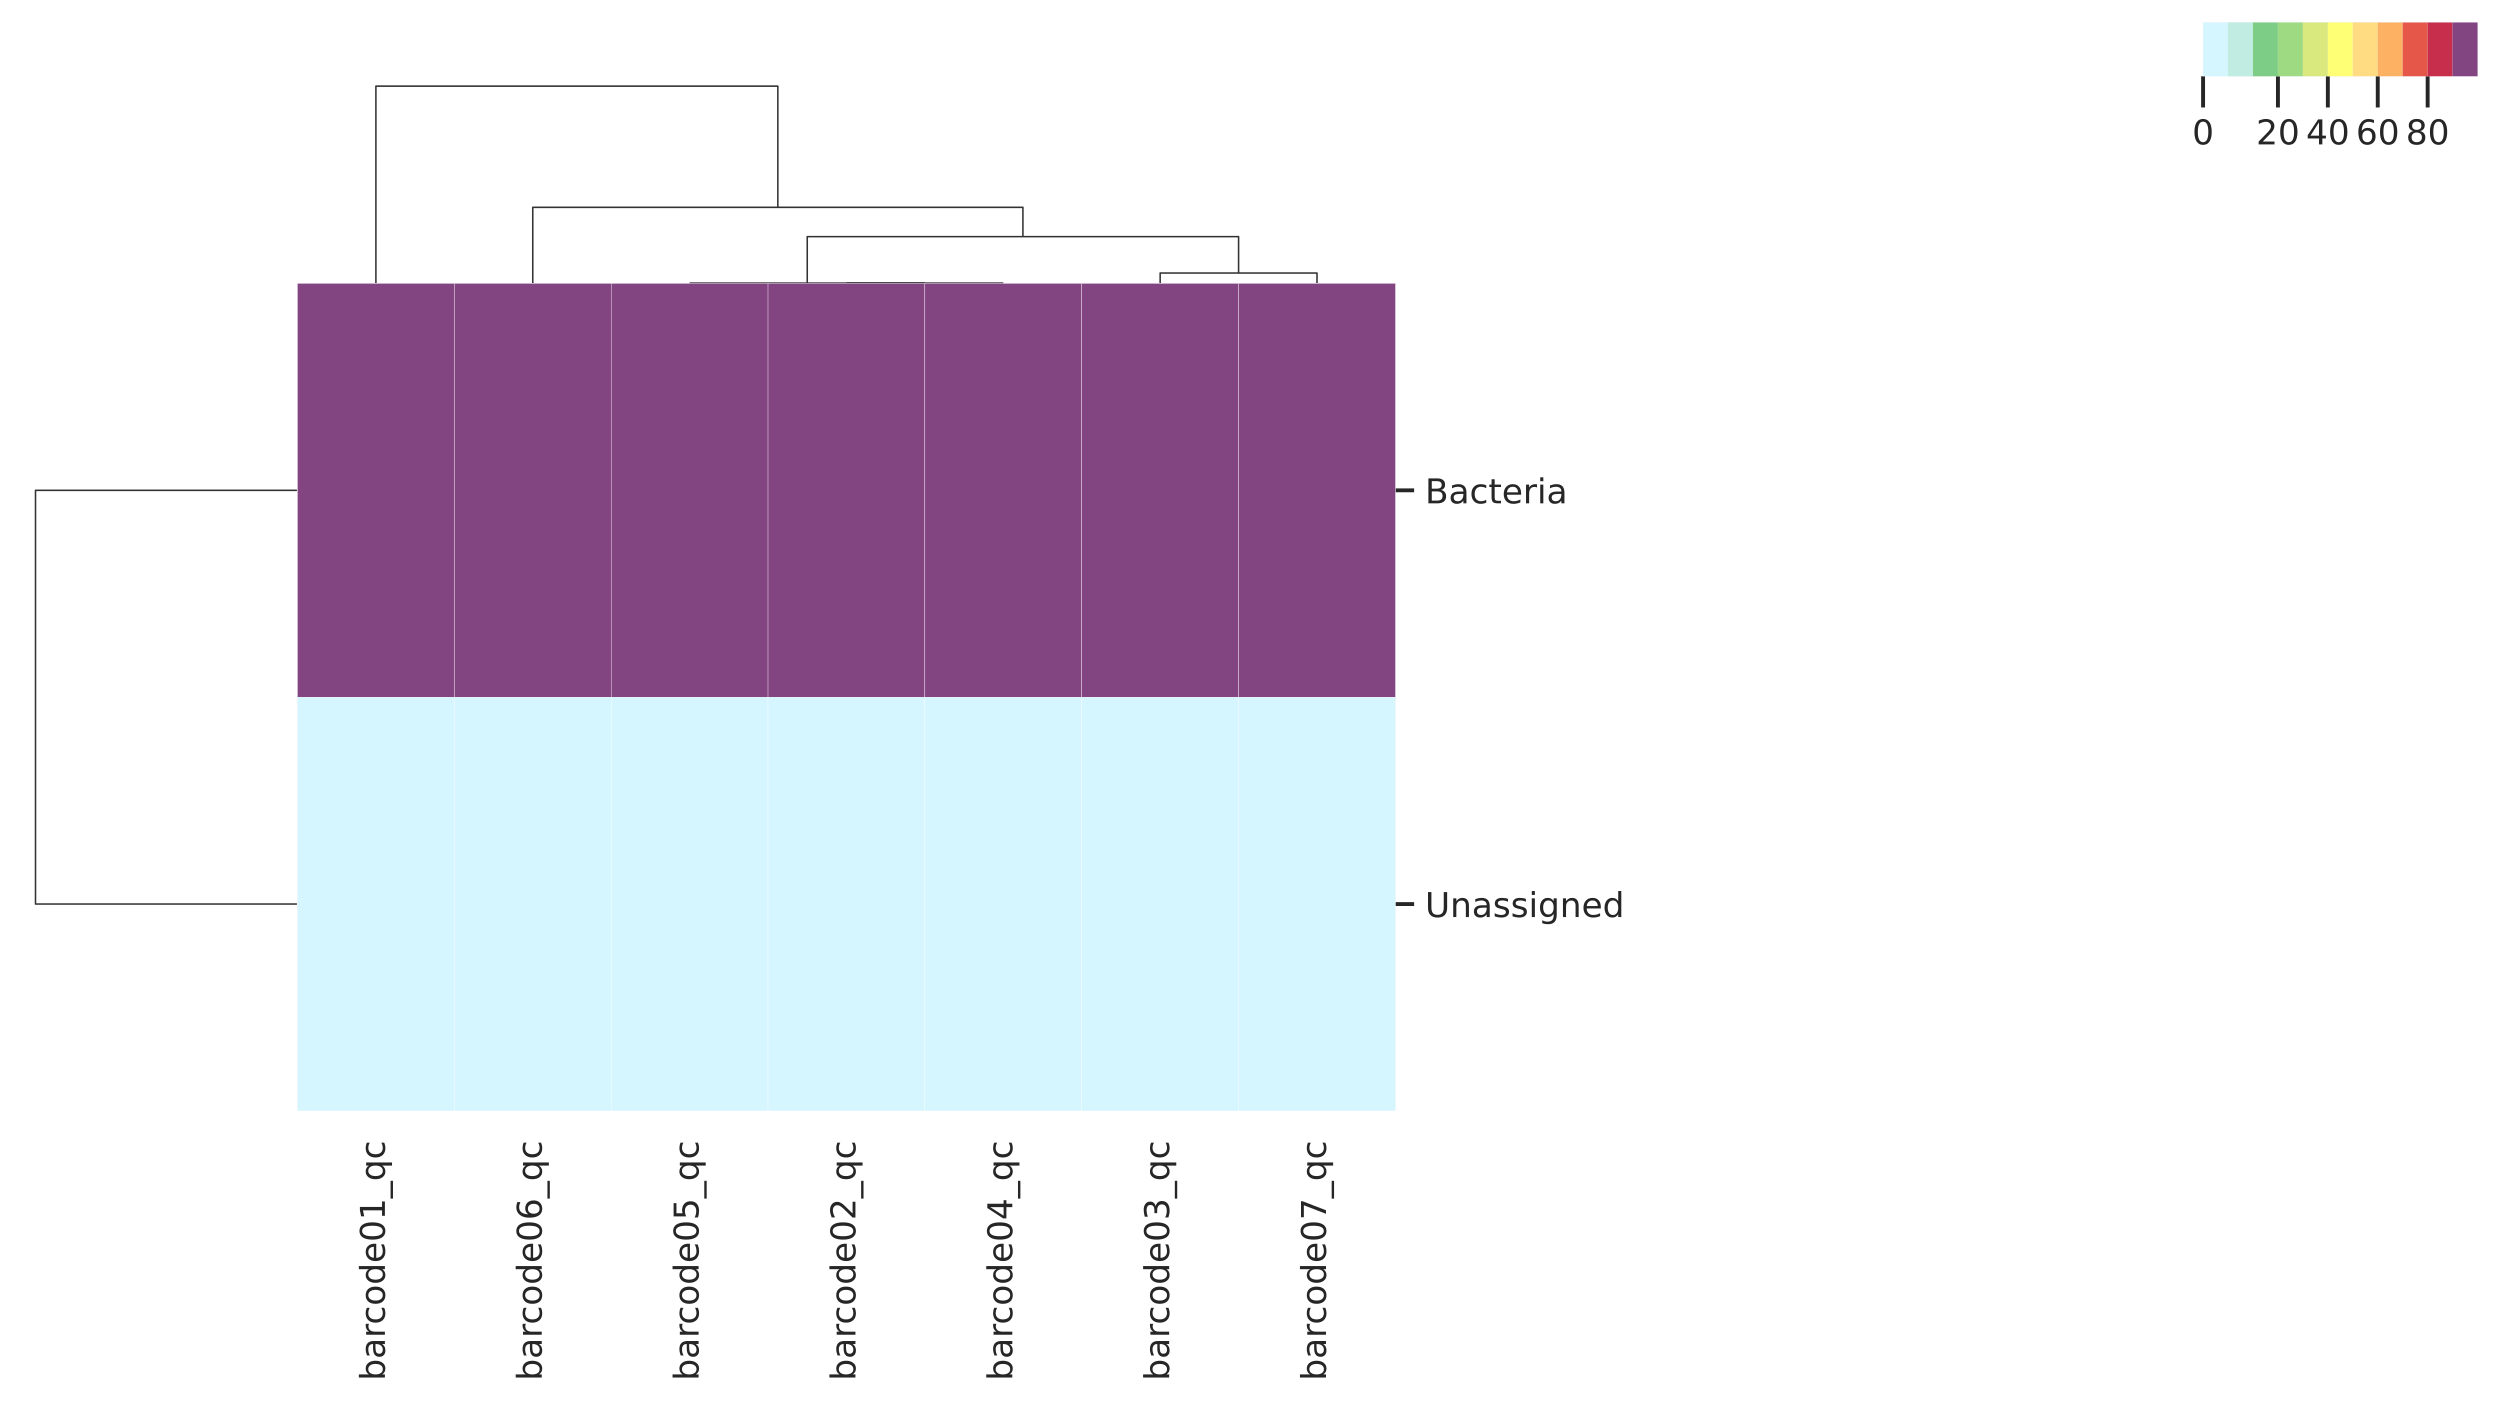 <?xml version="1.0" encoding="utf-8" standalone="no"?>
<!DOCTYPE svg PUBLIC "-//W3C//DTD SVG 1.1//EN"
  "http://www.w3.org/Graphics/SVG/1.1/DTD/svg11.dtd">
<!-- Created with matplotlib (https://matplotlib.org/) -->
<svg height="450.288pt" version="1.1" viewBox="0 0 802.332 450.288" width="802.332pt" xmlns="http://www.w3.org/2000/svg" xmlns:xlink="http://www.w3.org/1999/xlink">
 <defs>
  <style type="text/css">
*{stroke-linecap:butt;stroke-linejoin:round;}
  </style>
 </defs>
 <g id="figure_1">
  <g id="patch_1">
   <path d="M 0 450.288 
L 802.332 450.288 
L 802.332 0 
L 0 0 
z
" style="fill:#ffffff;"/>
  </g>
  <g id="axes_1">
   <g id="LineCollection_1">
    <path clip-path="url(#p7a3f023fdd)" d="M 95.292 157.364 
L 11.395 157.364 
L 11.395 290.141 
L 95.292 290.141 
" style="fill:none;stroke:#333333;stroke-width:0.5;"/>
   </g>
  </g>
  <g id="axes_2">
   <g id="LineCollection_2">
    <path clip-path="url(#peaece61293)" d="M 271.656 90.869 
L 271.656 90.869 
L 321.994 90.869 
L 321.994 90.869 
" style="fill:none;stroke:#333333;stroke-width:0.5;"/>
    <path clip-path="url(#peaece61293)" d="M 221.318 90.869 
L 221.318 90.869 
L 296.825 90.869 
L 296.825 90.869 
" style="fill:none;stroke:#333333;stroke-width:0.5;"/>
    <path clip-path="url(#peaece61293)" d="M 372.333 90.869 
L 372.333 87.628 
L 422.671 87.628 
L 422.671 90.869 
" style="fill:none;stroke:#333333;stroke-width:0.5;"/>
    <path clip-path="url(#peaece61293)" d="M 259.072 90.869 
L 259.072 75.941 
L 397.502 75.941 
L 397.502 87.628 
" style="fill:none;stroke:#333333;stroke-width:0.5;"/>
    <path clip-path="url(#peaece61293)" d="M 170.98 90.869 
L 170.98 66.541 
L 328.287 66.541 
L 328.287 75.941 
" style="fill:none;stroke:#333333;stroke-width:0.5;"/>
    <path clip-path="url(#peaece61293)" d="M 120.641 90.869 
L 120.641 27.641 
L 249.633 27.641 
L 249.633 66.541 
" style="fill:none;stroke:#333333;stroke-width:0.5;"/>
   </g>
  </g>
  <g id="axes_3">
   <g id="patch_2">
    <path d="M 95.472 356.53 
L 447.84 356.53 
L 447.84 90.975 
L 95.472 90.975 
z
" style="fill:#eaeaf2;"/>
   </g>
   <g id="matplotlib.axis_1">
    <g id="xtick_1">
     <g id="text_1">
      <!-- barcode01_qc -->
      <defs>
       <path d="M 48.688 27.297 
Q 48.688 37.203 44.609 42.844 
Q 40.531 48.484 33.406 48.484 
Q 26.266 48.484 22.188 42.844 
Q 18.109 37.203 18.109 27.297 
Q 18.109 17.391 22.188 11.75 
Q 26.266 6.109 33.406 6.109 
Q 40.531 6.109 44.609 11.75 
Q 48.688 17.391 48.688 27.297 
z
M 18.109 46.391 
Q 20.953 51.266 25.266 53.625 
Q 29.594 56 35.594 56 
Q 45.562 56 51.781 48.094 
Q 58.016 40.188 58.016 27.297 
Q 58.016 14.406 51.781 6.484 
Q 45.562 -1.422 35.594 -1.422 
Q 29.594 -1.422 25.266 0.953 
Q 20.953 3.328 18.109 8.203 
L 18.109 0 
L 9.078 0 
L 9.078 75.984 
L 18.109 75.984 
z
" id="DejaVuSans-98"/>
       <path d="M 34.281 27.484 
Q 23.391 27.484 19.188 25 
Q 14.984 22.516 14.984 16.5 
Q 14.984 11.719 18.141 8.906 
Q 21.297 6.109 26.703 6.109 
Q 34.188 6.109 38.703 11.406 
Q 43.219 16.703 43.219 25.484 
L 43.219 27.484 
z
M 52.203 31.203 
L 52.203 0 
L 43.219 0 
L 43.219 8.297 
Q 40.141 3.328 35.547 0.953 
Q 30.953 -1.422 24.312 -1.422 
Q 15.922 -1.422 10.953 3.297 
Q 6 8.016 6 15.922 
Q 6 25.141 12.172 29.828 
Q 18.359 34.516 30.609 34.516 
L 43.219 34.516 
L 43.219 35.406 
Q 43.219 41.609 39.141 45 
Q 35.062 48.391 27.688 48.391 
Q 23 48.391 18.547 47.266 
Q 14.109 46.141 10.016 43.891 
L 10.016 52.203 
Q 14.938 54.109 19.578 55.047 
Q 24.219 56 28.609 56 
Q 40.484 56 46.344 49.844 
Q 52.203 43.703 52.203 31.203 
z
" id="DejaVuSans-97"/>
       <path d="M 41.109 46.297 
Q 39.594 47.172 37.812 47.578 
Q 36.031 48 33.891 48 
Q 26.266 48 22.188 43.047 
Q 18.109 38.094 18.109 28.812 
L 18.109 0 
L 9.078 0 
L 9.078 54.688 
L 18.109 54.688 
L 18.109 46.188 
Q 20.953 51.172 25.484 53.578 
Q 30.031 56 36.531 56 
Q 37.453 56 38.578 55.875 
Q 39.703 55.766 41.062 55.516 
z
" id="DejaVuSans-114"/>
       <path d="M 48.781 52.594 
L 48.781 44.188 
Q 44.969 46.297 41.141 47.344 
Q 37.312 48.391 33.406 48.391 
Q 24.656 48.391 19.812 42.844 
Q 14.984 37.312 14.984 27.297 
Q 14.984 17.281 19.812 11.734 
Q 24.656 6.203 33.406 6.203 
Q 37.312 6.203 41.141 7.25 
Q 44.969 8.297 48.781 10.406 
L 48.781 2.094 
Q 45.016 0.344 40.984 -0.531 
Q 36.969 -1.422 32.422 -1.422 
Q 20.062 -1.422 12.781 6.344 
Q 5.516 14.109 5.516 27.297 
Q 5.516 40.672 12.859 48.328 
Q 20.219 56 33.016 56 
Q 37.156 56 41.109 55.141 
Q 45.062 54.297 48.781 52.594 
z
" id="DejaVuSans-99"/>
       <path d="M 30.609 48.391 
Q 23.391 48.391 19.188 42.75 
Q 14.984 37.109 14.984 27.297 
Q 14.984 17.484 19.156 11.844 
Q 23.344 6.203 30.609 6.203 
Q 37.797 6.203 41.984 11.859 
Q 46.188 17.531 46.188 27.297 
Q 46.188 37.016 41.984 42.703 
Q 37.797 48.391 30.609 48.391 
z
M 30.609 56 
Q 42.328 56 49.016 48.375 
Q 55.719 40.766 55.719 27.297 
Q 55.719 13.875 49.016 6.219 
Q 42.328 -1.422 30.609 -1.422 
Q 18.844 -1.422 12.172 6.219 
Q 5.516 13.875 5.516 27.297 
Q 5.516 40.766 12.172 48.375 
Q 18.844 56 30.609 56 
z
" id="DejaVuSans-111"/>
       <path d="M 45.406 46.391 
L 45.406 75.984 
L 54.391 75.984 
L 54.391 0 
L 45.406 0 
L 45.406 8.203 
Q 42.578 3.328 38.25 0.953 
Q 33.938 -1.422 27.875 -1.422 
Q 17.969 -1.422 11.734 6.484 
Q 5.516 14.406 5.516 27.297 
Q 5.516 40.188 11.734 48.094 
Q 17.969 56 27.875 56 
Q 33.938 56 38.25 53.625 
Q 42.578 51.266 45.406 46.391 
z
M 14.797 27.297 
Q 14.797 17.391 18.875 11.75 
Q 22.953 6.109 30.078 6.109 
Q 37.203 6.109 41.297 11.75 
Q 45.406 17.391 45.406 27.297 
Q 45.406 37.203 41.297 42.844 
Q 37.203 48.484 30.078 48.484 
Q 22.953 48.484 18.875 42.844 
Q 14.797 37.203 14.797 27.297 
z
" id="DejaVuSans-100"/>
       <path d="M 56.203 29.594 
L 56.203 25.203 
L 14.891 25.203 
Q 15.484 15.922 20.484 11.062 
Q 25.484 6.203 34.422 6.203 
Q 39.594 6.203 44.453 7.469 
Q 49.312 8.734 54.109 11.281 
L 54.109 2.781 
Q 49.266 0.734 44.188 -0.344 
Q 39.109 -1.422 33.891 -1.422 
Q 20.797 -1.422 13.156 6.188 
Q 5.516 13.812 5.516 26.812 
Q 5.516 40.234 12.766 48.109 
Q 20.016 56 32.328 56 
Q 43.359 56 49.781 48.891 
Q 56.203 41.797 56.203 29.594 
z
M 47.219 32.234 
Q 47.125 39.594 43.094 43.984 
Q 39.062 48.391 32.422 48.391 
Q 24.906 48.391 20.391 44.141 
Q 15.875 39.891 15.188 32.172 
z
" id="DejaVuSans-101"/>
       <path d="M 31.781 66.406 
Q 24.172 66.406 20.328 58.906 
Q 16.5 51.422 16.5 36.375 
Q 16.5 21.391 20.328 13.891 
Q 24.172 6.391 31.781 6.391 
Q 39.453 6.391 43.281 13.891 
Q 47.125 21.391 47.125 36.375 
Q 47.125 51.422 43.281 58.906 
Q 39.453 66.406 31.781 66.406 
z
M 31.781 74.219 
Q 44.047 74.219 50.516 64.516 
Q 56.984 54.828 56.984 36.375 
Q 56.984 17.969 50.516 8.266 
Q 44.047 -1.422 31.781 -1.422 
Q 19.531 -1.422 13.062 8.266 
Q 6.594 17.969 6.594 36.375 
Q 6.594 54.828 13.062 64.516 
Q 19.531 74.219 31.781 74.219 
z
" id="DejaVuSans-48"/>
       <path d="M 12.406 8.297 
L 28.516 8.297 
L 28.516 63.922 
L 10.984 60.406 
L 10.984 69.391 
L 28.422 72.906 
L 38.281 72.906 
L 38.281 8.297 
L 54.391 8.297 
L 54.391 0 
L 12.406 0 
z
" id="DejaVuSans-49"/>
       <path d="M 50.984 -16.609 
L 50.984 -23.578 
L -0.984 -23.578 
L -0.984 -16.609 
z
" id="DejaVuSans-95"/>
       <path d="M 14.797 27.297 
Q 14.797 17.391 18.875 11.75 
Q 22.953 6.109 30.078 6.109 
Q 37.203 6.109 41.297 11.75 
Q 45.406 17.391 45.406 27.297 
Q 45.406 37.203 41.297 42.844 
Q 37.203 48.484 30.078 48.484 
Q 22.953 48.484 18.875 42.844 
Q 14.797 37.203 14.797 27.297 
z
M 45.406 8.203 
Q 42.578 3.328 38.25 0.953 
Q 33.938 -1.422 27.875 -1.422 
Q 17.969 -1.422 11.734 6.484 
Q 5.516 14.406 5.516 27.297 
Q 5.516 40.188 11.734 48.094 
Q 17.969 56 27.875 56 
Q 33.938 56 38.25 53.625 
Q 42.578 51.266 45.406 46.391 
L 45.406 54.688 
L 54.391 54.688 
L 54.391 -20.797 
L 45.406 -20.797 
z
" id="DejaVuSans-113"/>
      </defs>
      <g style="fill:#262626;" transform="translate(123.524 443.088)rotate(-90)scale(0.11 -0.11)">
       <use xlink:href="#DejaVuSans-98"/>
       <use x="63.477" xlink:href="#DejaVuSans-97"/>
       <use x="124.756" xlink:href="#DejaVuSans-114"/>
       <use x="163.619" xlink:href="#DejaVuSans-99"/>
       <use x="218.6" xlink:href="#DejaVuSans-111"/>
       <use x="279.781" xlink:href="#DejaVuSans-100"/>
       <use x="343.258" xlink:href="#DejaVuSans-101"/>
       <use x="404.781" xlink:href="#DejaVuSans-48"/>
       <use x="468.404" xlink:href="#DejaVuSans-49"/>
       <use x="532.027" xlink:href="#DejaVuSans-95"/>
       <use x="582.027" xlink:href="#DejaVuSans-113"/>
       <use x="645.504" xlink:href="#DejaVuSans-99"/>
      </g>
     </g>
    </g>
    <g id="xtick_2">
     <g id="text_2">
      <!-- barcode06_qc -->
      <defs>
       <path d="M 33.016 40.375 
Q 26.375 40.375 22.484 35.828 
Q 18.609 31.297 18.609 23.391 
Q 18.609 15.531 22.484 10.953 
Q 26.375 6.391 33.016 6.391 
Q 39.656 6.391 43.531 10.953 
Q 47.406 15.531 47.406 23.391 
Q 47.406 31.297 43.531 35.828 
Q 39.656 40.375 33.016 40.375 
z
M 52.594 71.297 
L 52.594 62.312 
Q 48.875 64.062 45.094 64.984 
Q 41.312 65.922 37.594 65.922 
Q 27.828 65.922 22.672 59.328 
Q 17.531 52.734 16.797 39.406 
Q 19.672 43.656 24.016 45.922 
Q 28.375 48.188 33.594 48.188 
Q 44.578 48.188 50.953 41.516 
Q 57.328 34.859 57.328 23.391 
Q 57.328 12.156 50.688 5.359 
Q 44.047 -1.422 33.016 -1.422 
Q 20.359 -1.422 13.672 8.266 
Q 6.984 17.969 6.984 36.375 
Q 6.984 53.656 15.188 63.938 
Q 23.391 74.219 37.203 74.219 
Q 40.922 74.219 44.703 73.484 
Q 48.484 72.75 52.594 71.297 
z
" id="DejaVuSans-54"/>
      </defs>
      <g style="fill:#262626;" transform="translate(173.862 443.088)rotate(-90)scale(0.11 -0.11)">
       <use xlink:href="#DejaVuSans-98"/>
       <use x="63.477" xlink:href="#DejaVuSans-97"/>
       <use x="124.756" xlink:href="#DejaVuSans-114"/>
       <use x="163.619" xlink:href="#DejaVuSans-99"/>
       <use x="218.6" xlink:href="#DejaVuSans-111"/>
       <use x="279.781" xlink:href="#DejaVuSans-100"/>
       <use x="343.258" xlink:href="#DejaVuSans-101"/>
       <use x="404.781" xlink:href="#DejaVuSans-48"/>
       <use x="468.404" xlink:href="#DejaVuSans-54"/>
       <use x="532.027" xlink:href="#DejaVuSans-95"/>
       <use x="582.027" xlink:href="#DejaVuSans-113"/>
       <use x="645.504" xlink:href="#DejaVuSans-99"/>
      </g>
     </g>
    </g>
    <g id="xtick_3">
     <g id="text_3">
      <!-- barcode05_qc -->
      <defs>
       <path d="M 10.797 72.906 
L 49.516 72.906 
L 49.516 64.594 
L 19.828 64.594 
L 19.828 46.734 
Q 21.969 47.469 24.109 47.828 
Q 26.266 48.188 28.422 48.188 
Q 40.625 48.188 47.75 41.5 
Q 54.891 34.812 54.891 23.391 
Q 54.891 11.625 47.562 5.094 
Q 40.234 -1.422 26.906 -1.422 
Q 22.312 -1.422 17.547 -0.641 
Q 12.797 0.141 7.719 1.703 
L 7.719 11.625 
Q 12.109 9.234 16.797 8.062 
Q 21.484 6.891 26.703 6.891 
Q 35.156 6.891 40.078 11.328 
Q 45.016 15.766 45.016 23.391 
Q 45.016 31 40.078 35.438 
Q 35.156 39.891 26.703 39.891 
Q 22.75 39.891 18.812 39.016 
Q 14.891 38.141 10.797 36.281 
z
" id="DejaVuSans-53"/>
      </defs>
      <g style="fill:#262626;" transform="translate(224.2 443.088)rotate(-90)scale(0.11 -0.11)">
       <use xlink:href="#DejaVuSans-98"/>
       <use x="63.477" xlink:href="#DejaVuSans-97"/>
       <use x="124.756" xlink:href="#DejaVuSans-114"/>
       <use x="163.619" xlink:href="#DejaVuSans-99"/>
       <use x="218.6" xlink:href="#DejaVuSans-111"/>
       <use x="279.781" xlink:href="#DejaVuSans-100"/>
       <use x="343.258" xlink:href="#DejaVuSans-101"/>
       <use x="404.781" xlink:href="#DejaVuSans-48"/>
       <use x="468.404" xlink:href="#DejaVuSans-53"/>
       <use x="532.027" xlink:href="#DejaVuSans-95"/>
       <use x="582.027" xlink:href="#DejaVuSans-113"/>
       <use x="645.504" xlink:href="#DejaVuSans-99"/>
      </g>
     </g>
    </g>
    <g id="xtick_4">
     <g id="text_4">
      <!-- barcode02_qc -->
      <defs>
       <path d="M 19.188 8.297 
L 53.609 8.297 
L 53.609 0 
L 7.328 0 
L 7.328 8.297 
Q 12.938 14.109 22.625 23.891 
Q 32.328 33.688 34.812 36.531 
Q 39.547 41.844 41.422 45.531 
Q 43.312 49.219 43.312 52.781 
Q 43.312 58.594 39.234 62.25 
Q 35.156 65.922 28.609 65.922 
Q 23.969 65.922 18.812 64.312 
Q 13.672 62.703 7.812 59.422 
L 7.812 69.391 
Q 13.766 71.781 18.938 73 
Q 24.125 74.219 28.422 74.219 
Q 39.75 74.219 46.484 68.547 
Q 53.219 62.891 53.219 53.422 
Q 53.219 48.922 51.531 44.891 
Q 49.859 40.875 45.406 35.406 
Q 44.188 33.984 37.641 27.219 
Q 31.109 20.453 19.188 8.297 
z
" id="DejaVuSans-50"/>
      </defs>
      <g style="fill:#262626;" transform="translate(274.538 443.088)rotate(-90)scale(0.11 -0.11)">
       <use xlink:href="#DejaVuSans-98"/>
       <use x="63.477" xlink:href="#DejaVuSans-97"/>
       <use x="124.756" xlink:href="#DejaVuSans-114"/>
       <use x="163.619" xlink:href="#DejaVuSans-99"/>
       <use x="218.6" xlink:href="#DejaVuSans-111"/>
       <use x="279.781" xlink:href="#DejaVuSans-100"/>
       <use x="343.258" xlink:href="#DejaVuSans-101"/>
       <use x="404.781" xlink:href="#DejaVuSans-48"/>
       <use x="468.404" xlink:href="#DejaVuSans-50"/>
       <use x="532.027" xlink:href="#DejaVuSans-95"/>
       <use x="582.027" xlink:href="#DejaVuSans-113"/>
       <use x="645.504" xlink:href="#DejaVuSans-99"/>
      </g>
     </g>
    </g>
    <g id="xtick_5">
     <g id="text_5">
      <!-- barcode04_qc -->
      <defs>
       <path d="M 37.797 64.312 
L 12.891 25.391 
L 37.797 25.391 
z
M 35.203 72.906 
L 47.609 72.906 
L 47.609 25.391 
L 58.016 25.391 
L 58.016 17.188 
L 47.609 17.188 
L 47.609 0 
L 37.797 0 
L 37.797 17.188 
L 4.891 17.188 
L 4.891 26.703 
z
" id="DejaVuSans-52"/>
      </defs>
      <g style="fill:#262626;" transform="translate(324.877 443.088)rotate(-90)scale(0.11 -0.11)">
       <use xlink:href="#DejaVuSans-98"/>
       <use x="63.477" xlink:href="#DejaVuSans-97"/>
       <use x="124.756" xlink:href="#DejaVuSans-114"/>
       <use x="163.619" xlink:href="#DejaVuSans-99"/>
       <use x="218.6" xlink:href="#DejaVuSans-111"/>
       <use x="279.781" xlink:href="#DejaVuSans-100"/>
       <use x="343.258" xlink:href="#DejaVuSans-101"/>
       <use x="404.781" xlink:href="#DejaVuSans-48"/>
       <use x="468.404" xlink:href="#DejaVuSans-52"/>
       <use x="532.027" xlink:href="#DejaVuSans-95"/>
       <use x="582.027" xlink:href="#DejaVuSans-113"/>
       <use x="645.504" xlink:href="#DejaVuSans-99"/>
      </g>
     </g>
    </g>
    <g id="xtick_6">
     <g id="text_6">
      <!-- barcode03_qc -->
      <defs>
       <path d="M 40.578 39.312 
Q 47.656 37.797 51.625 33 
Q 55.609 28.219 55.609 21.188 
Q 55.609 10.406 48.188 4.484 
Q 40.766 -1.422 27.094 -1.422 
Q 22.516 -1.422 17.656 -0.516 
Q 12.797 0.391 7.625 2.203 
L 7.625 11.719 
Q 11.719 9.328 16.594 8.109 
Q 21.484 6.891 26.812 6.891 
Q 36.078 6.891 40.938 10.547 
Q 45.797 14.203 45.797 21.188 
Q 45.797 27.641 41.281 31.266 
Q 36.766 34.906 28.719 34.906 
L 20.219 34.906 
L 20.219 43.016 
L 29.109 43.016 
Q 36.375 43.016 40.234 45.922 
Q 44.094 48.828 44.094 54.297 
Q 44.094 59.906 40.109 62.906 
Q 36.141 65.922 28.719 65.922 
Q 24.656 65.922 20.016 65.031 
Q 15.375 64.156 9.812 62.312 
L 9.812 71.094 
Q 15.438 72.656 20.344 73.438 
Q 25.25 74.219 29.594 74.219 
Q 40.828 74.219 47.359 69.109 
Q 53.906 64.016 53.906 55.328 
Q 53.906 49.266 50.438 45.094 
Q 46.969 40.922 40.578 39.312 
z
" id="DejaVuSans-51"/>
      </defs>
      <g style="fill:#262626;" transform="translate(375.215 443.088)rotate(-90)scale(0.11 -0.11)">
       <use xlink:href="#DejaVuSans-98"/>
       <use x="63.477" xlink:href="#DejaVuSans-97"/>
       <use x="124.756" xlink:href="#DejaVuSans-114"/>
       <use x="163.619" xlink:href="#DejaVuSans-99"/>
       <use x="218.6" xlink:href="#DejaVuSans-111"/>
       <use x="279.781" xlink:href="#DejaVuSans-100"/>
       <use x="343.258" xlink:href="#DejaVuSans-101"/>
       <use x="404.781" xlink:href="#DejaVuSans-48"/>
       <use x="468.404" xlink:href="#DejaVuSans-51"/>
       <use x="532.027" xlink:href="#DejaVuSans-95"/>
       <use x="582.027" xlink:href="#DejaVuSans-113"/>
       <use x="645.504" xlink:href="#DejaVuSans-99"/>
      </g>
     </g>
    </g>
    <g id="xtick_7">
     <g id="text_7">
      <!-- barcode07_qc -->
      <defs>
       <path d="M 8.203 72.906 
L 55.078 72.906 
L 55.078 68.703 
L 28.609 0 
L 18.312 0 
L 43.219 64.594 
L 8.203 64.594 
z
" id="DejaVuSans-55"/>
      </defs>
      <g style="fill:#262626;" transform="translate(425.553 443.088)rotate(-90)scale(0.11 -0.11)">
       <use xlink:href="#DejaVuSans-98"/>
       <use x="63.477" xlink:href="#DejaVuSans-97"/>
       <use x="124.756" xlink:href="#DejaVuSans-114"/>
       <use x="163.619" xlink:href="#DejaVuSans-99"/>
       <use x="218.6" xlink:href="#DejaVuSans-111"/>
       <use x="279.781" xlink:href="#DejaVuSans-100"/>
       <use x="343.258" xlink:href="#DejaVuSans-101"/>
       <use x="404.781" xlink:href="#DejaVuSans-48"/>
       <use x="468.404" xlink:href="#DejaVuSans-55"/>
       <use x="532.027" xlink:href="#DejaVuSans-95"/>
       <use x="582.027" xlink:href="#DejaVuSans-113"/>
       <use x="645.504" xlink:href="#DejaVuSans-99"/>
      </g>
     </g>
    </g>
   </g>
   <g id="matplotlib.axis_2">
    <g id="ytick_1">
     <g id="line2d_1">
      <defs>
       <path d="M 0 0 
L 6 0 
" id="m58d9737060" style="stroke:#262626;stroke-width:1.25;"/>
      </defs>
      <g>
       <use style="fill:#262626;stroke:#262626;stroke-width:1.25;" x="447.84" xlink:href="#m58d9737060" y="157.364"/>
      </g>
     </g>
     <g id="text_8">
      <!-- Bacteria -->
      <defs>
       <path d="M 19.672 34.812 
L 19.672 8.109 
L 35.5 8.109 
Q 43.453 8.109 47.281 11.406 
Q 51.125 14.703 51.125 21.484 
Q 51.125 28.328 47.281 31.562 
Q 43.453 34.812 35.5 34.812 
z
M 19.672 64.797 
L 19.672 42.828 
L 34.281 42.828 
Q 41.5 42.828 45.031 45.531 
Q 48.578 48.25 48.578 53.812 
Q 48.578 59.328 45.031 62.062 
Q 41.5 64.797 34.281 64.797 
z
M 9.812 72.906 
L 35.016 72.906 
Q 46.297 72.906 52.391 68.219 
Q 58.5 63.531 58.5 54.891 
Q 58.5 48.188 55.375 44.234 
Q 52.25 40.281 46.188 39.312 
Q 53.469 37.75 57.5 32.781 
Q 61.531 27.828 61.531 20.406 
Q 61.531 10.641 54.891 5.312 
Q 48.25 0 35.984 0 
L 9.812 0 
z
" id="DejaVuSans-66"/>
       <path d="M 18.312 70.219 
L 18.312 54.688 
L 36.812 54.688 
L 36.812 47.703 
L 18.312 47.703 
L 18.312 18.016 
Q 18.312 11.328 20.141 9.422 
Q 21.969 7.516 27.594 7.516 
L 36.812 7.516 
L 36.812 0 
L 27.594 0 
Q 17.188 0 13.234 3.875 
Q 9.281 7.766 9.281 18.016 
L 9.281 47.703 
L 2.688 47.703 
L 2.688 54.688 
L 9.281 54.688 
L 9.281 70.219 
z
" id="DejaVuSans-116"/>
       <path d="M 9.422 54.688 
L 18.406 54.688 
L 18.406 0 
L 9.422 0 
z
M 9.422 75.984 
L 18.406 75.984 
L 18.406 64.594 
L 9.422 64.594 
z
" id="DejaVuSans-105"/>
      </defs>
      <g style="fill:#262626;" transform="translate(457.34 161.543)scale(0.11 -0.11)">
       <use xlink:href="#DejaVuSans-66"/>
       <use x="68.604" xlink:href="#DejaVuSans-97"/>
       <use x="129.883" xlink:href="#DejaVuSans-99"/>
       <use x="184.863" xlink:href="#DejaVuSans-116"/>
       <use x="224.072" xlink:href="#DejaVuSans-101"/>
       <use x="285.596" xlink:href="#DejaVuSans-114"/>
       <use x="326.709" xlink:href="#DejaVuSans-105"/>
       <use x="354.492" xlink:href="#DejaVuSans-97"/>
      </g>
     </g>
    </g>
    <g id="ytick_2">
     <g id="line2d_2">
      <g>
       <use style="fill:#262626;stroke:#262626;stroke-width:1.25;" x="447.84" xlink:href="#m58d9737060" y="290.141"/>
      </g>
     </g>
     <g id="text_9">
      <!-- Unassigned -->
      <defs>
       <path d="M 8.688 72.906 
L 18.609 72.906 
L 18.609 28.609 
Q 18.609 16.891 22.844 11.734 
Q 27.094 6.594 36.625 6.594 
Q 46.094 6.594 50.344 11.734 
Q 54.594 16.891 54.594 28.609 
L 54.594 72.906 
L 64.5 72.906 
L 64.5 27.391 
Q 64.5 13.141 57.438 5.859 
Q 50.391 -1.422 36.625 -1.422 
Q 22.797 -1.422 15.734 5.859 
Q 8.688 13.141 8.688 27.391 
z
" id="DejaVuSans-85"/>
       <path d="M 54.891 33.016 
L 54.891 0 
L 45.906 0 
L 45.906 32.719 
Q 45.906 40.484 42.875 44.328 
Q 39.844 48.188 33.797 48.188 
Q 26.516 48.188 22.312 43.547 
Q 18.109 38.922 18.109 30.906 
L 18.109 0 
L 9.078 0 
L 9.078 54.688 
L 18.109 54.688 
L 18.109 46.188 
Q 21.344 51.125 25.703 53.562 
Q 30.078 56 35.797 56 
Q 45.219 56 50.047 50.172 
Q 54.891 44.344 54.891 33.016 
z
" id="DejaVuSans-110"/>
       <path d="M 44.281 53.078 
L 44.281 44.578 
Q 40.484 46.531 36.375 47.5 
Q 32.281 48.484 27.875 48.484 
Q 21.188 48.484 17.844 46.438 
Q 14.5 44.391 14.5 40.281 
Q 14.5 37.156 16.891 35.375 
Q 19.281 33.594 26.516 31.984 
L 29.594 31.297 
Q 39.156 29.25 43.188 25.516 
Q 47.219 21.781 47.219 15.094 
Q 47.219 7.469 41.188 3.016 
Q 35.156 -1.422 24.609 -1.422 
Q 20.219 -1.422 15.453 -0.562 
Q 10.688 0.297 5.422 2 
L 5.422 11.281 
Q 10.406 8.688 15.234 7.391 
Q 20.062 6.109 24.812 6.109 
Q 31.156 6.109 34.562 8.281 
Q 37.984 10.453 37.984 14.406 
Q 37.984 18.062 35.516 20.016 
Q 33.062 21.969 24.703 23.781 
L 21.578 24.516 
Q 13.234 26.266 9.516 29.906 
Q 5.812 33.547 5.812 39.891 
Q 5.812 47.609 11.281 51.797 
Q 16.75 56 26.812 56 
Q 31.781 56 36.172 55.266 
Q 40.578 54.547 44.281 53.078 
z
" id="DejaVuSans-115"/>
       <path d="M 45.406 27.984 
Q 45.406 37.75 41.375 43.109 
Q 37.359 48.484 30.078 48.484 
Q 22.859 48.484 18.828 43.109 
Q 14.797 37.75 14.797 27.984 
Q 14.797 18.266 18.828 12.891 
Q 22.859 7.516 30.078 7.516 
Q 37.359 7.516 41.375 12.891 
Q 45.406 18.266 45.406 27.984 
z
M 54.391 6.781 
Q 54.391 -7.172 48.188 -13.984 
Q 42 -20.797 29.203 -20.797 
Q 24.469 -20.797 20.266 -20.094 
Q 16.062 -19.391 12.109 -17.922 
L 12.109 -9.188 
Q 16.062 -11.328 19.922 -12.344 
Q 23.781 -13.375 27.781 -13.375 
Q 36.625 -13.375 41.016 -8.766 
Q 45.406 -4.156 45.406 5.172 
L 45.406 9.625 
Q 42.625 4.781 38.281 2.391 
Q 33.938 0 27.875 0 
Q 17.828 0 11.672 7.656 
Q 5.516 15.328 5.516 27.984 
Q 5.516 40.672 11.672 48.328 
Q 17.828 56 27.875 56 
Q 33.938 56 38.281 53.609 
Q 42.625 51.219 45.406 46.391 
L 45.406 54.688 
L 54.391 54.688 
z
" id="DejaVuSans-103"/>
      </defs>
      <g style="fill:#262626;" transform="translate(457.34 294.32)scale(0.11 -0.11)">
       <use xlink:href="#DejaVuSans-85"/>
       <use x="73.193" xlink:href="#DejaVuSans-110"/>
       <use x="136.572" xlink:href="#DejaVuSans-97"/>
       <use x="197.852" xlink:href="#DejaVuSans-115"/>
       <use x="249.951" xlink:href="#DejaVuSans-115"/>
       <use x="302.051" xlink:href="#DejaVuSans-105"/>
       <use x="329.834" xlink:href="#DejaVuSans-103"/>
       <use x="393.311" xlink:href="#DejaVuSans-110"/>
       <use x="456.689" xlink:href="#DejaVuSans-101"/>
       <use x="518.213" xlink:href="#DejaVuSans-100"/>
      </g>
     </g>
    </g>
   </g>
   <g id="QuadMesh_1">
    <path clip-path="url(#pec0cc1091d)" d="M 95.472 90.975 
L 145.81 90.975 
L 145.81 223.752 
L 95.472 223.752 
L 95.472 90.975 
" style="fill:#834482;stroke:#ffffff;stroke-width:0.1;"/>
    <path clip-path="url(#pec0cc1091d)" d="M 145.81 90.975 
L 196.149 90.975 
L 196.149 223.752 
L 145.81 223.752 
L 145.81 90.975 
" style="fill:#834482;stroke:#ffffff;stroke-width:0.1;"/>
    <path clip-path="url(#pec0cc1091d)" d="M 196.149 90.975 
L 246.487 90.975 
L 246.487 223.752 
L 196.149 223.752 
L 196.149 90.975 
" style="fill:#834482;stroke:#ffffff;stroke-width:0.1;"/>
    <path clip-path="url(#pec0cc1091d)" d="M 246.487 90.975 
L 296.825 90.975 
L 296.825 223.752 
L 246.487 223.752 
L 246.487 90.975 
" style="fill:#834482;stroke:#ffffff;stroke-width:0.1;"/>
    <path clip-path="url(#pec0cc1091d)" d="M 296.825 90.975 
L 347.163 90.975 
L 347.163 223.752 
L 296.825 223.752 
L 296.825 90.975 
" style="fill:#834482;stroke:#ffffff;stroke-width:0.1;"/>
    <path clip-path="url(#pec0cc1091d)" d="M 347.163 90.975 
L 397.502 90.975 
L 397.502 223.752 
L 347.163 223.752 
L 347.163 90.975 
" style="fill:#834482;stroke:#ffffff;stroke-width:0.1;"/>
    <path clip-path="url(#pec0cc1091d)" d="M 397.502 90.975 
L 447.84 90.975 
L 447.84 223.752 
L 397.502 223.752 
L 397.502 90.975 
" style="fill:#834482;stroke:#ffffff;stroke-width:0.1;"/>
    <path clip-path="url(#pec0cc1091d)" d="M 95.472 223.752 
L 145.81 223.752 
L 145.81 356.53 
L 95.472 356.53 
L 95.472 223.752 
" style="fill:#d6f6ff;stroke:#ffffff;stroke-width:0.1;"/>
    <path clip-path="url(#pec0cc1091d)" d="M 145.81 223.752 
L 196.149 223.752 
L 196.149 356.53 
L 145.81 356.53 
L 145.81 223.752 
" style="fill:#d6f6ff;stroke:#ffffff;stroke-width:0.1;"/>
    <path clip-path="url(#pec0cc1091d)" d="M 196.149 223.752 
L 246.487 223.752 
L 246.487 356.53 
L 196.149 356.53 
L 196.149 223.752 
" style="fill:#d6f6ff;stroke:#ffffff;stroke-width:0.1;"/>
    <path clip-path="url(#pec0cc1091d)" d="M 246.487 223.752 
L 296.825 223.752 
L 296.825 356.53 
L 246.487 356.53 
L 246.487 223.752 
" style="fill:#d6f6ff;stroke:#ffffff;stroke-width:0.1;"/>
    <path clip-path="url(#pec0cc1091d)" d="M 296.825 223.752 
L 347.163 223.752 
L 347.163 356.53 
L 296.825 356.53 
L 296.825 223.752 
" style="fill:#d6f6ff;stroke:#ffffff;stroke-width:0.1;"/>
    <path clip-path="url(#pec0cc1091d)" d="M 347.163 223.752 
L 397.502 223.752 
L 397.502 356.53 
L 347.163 356.53 
L 347.163 223.752 
" style="fill:#d6f6ff;stroke:#ffffff;stroke-width:0.1;"/>
    <path clip-path="url(#pec0cc1091d)" d="M 397.502 223.752 
L 447.84 223.752 
L 447.84 356.53 
L 397.502 356.53 
L 397.502 223.752 
" style="fill:#d6f6ff;stroke:#ffffff;stroke-width:0.1;"/>
   </g>
  </g>
  <g id="axes_4">
   <g id="patch_3">
    <path clip-path="url(#p312a0273a9)" d="M 707.04 24.48 
L 715.048 24.48 
L 787.124 24.48 
L 795.132 24.48 
L 795.132 7.2 
L 787.124 7.2 
L 715.048 7.2 
L 707.04 7.2 
z
" style="fill:#eaeaf2;stroke:#eaeaf2;stroke-linejoin:miter;stroke-width:0.01;"/>
   </g>
   <g id="matplotlib.axis_3">
    <g id="xtick_8">
     <g id="line2d_3">
      <defs>
       <path d="M 0 0 
L 0 10 
" id="ma17acc95c1" style="stroke:#262626;stroke-width:1.25;"/>
      </defs>
      <g>
       <use style="fill:#262626;stroke:#262626;stroke-width:1.25;" x="707.04" xlink:href="#ma17acc95c1" y="24.48"/>
      </g>
     </g>
     <g id="text_10">
      <!-- 0 -->
      <g style="fill:#262626;" transform="translate(703.541 46.338)scale(0.11 -0.11)">
       <use xlink:href="#DejaVuSans-48"/>
      </g>
     </g>
    </g>
    <g id="xtick_9">
     <g id="line2d_4">
      <g>
       <use style="fill:#262626;stroke:#262626;stroke-width:1.25;" x="731.065" xlink:href="#ma17acc95c1" y="24.48"/>
      </g>
     </g>
     <g id="text_11">
      <!-- 20 -->
      <g style="fill:#262626;" transform="translate(724.066 46.338)scale(0.11 -0.11)">
       <use xlink:href="#DejaVuSans-50"/>
       <use x="63.623" xlink:href="#DejaVuSans-48"/>
      </g>
     </g>
    </g>
    <g id="xtick_10">
     <g id="line2d_5">
      <g>
       <use style="fill:#262626;stroke:#262626;stroke-width:1.25;" x="747.082" xlink:href="#ma17acc95c1" y="24.48"/>
      </g>
     </g>
     <g id="text_12">
      <!-- 40 -->
      <g style="fill:#262626;" transform="translate(740.083 46.338)scale(0.11 -0.11)">
       <use xlink:href="#DejaVuSans-52"/>
       <use x="63.623" xlink:href="#DejaVuSans-48"/>
      </g>
     </g>
    </g>
    <g id="xtick_11">
     <g id="line2d_6">
      <g>
       <use style="fill:#262626;stroke:#262626;stroke-width:1.25;" x="763.099" xlink:href="#ma17acc95c1" y="24.48"/>
      </g>
     </g>
     <g id="text_13">
      <!-- 60 -->
      <g style="fill:#262626;" transform="translate(756.1 46.338)scale(0.11 -0.11)">
       <use xlink:href="#DejaVuSans-54"/>
       <use x="63.623" xlink:href="#DejaVuSans-48"/>
      </g>
     </g>
    </g>
    <g id="xtick_12">
     <g id="line2d_7">
      <g>
       <use style="fill:#262626;stroke:#262626;stroke-width:1.25;" x="779.115" xlink:href="#ma17acc95c1" y="24.48"/>
      </g>
     </g>
     <g id="text_14">
      <!-- 80 -->
      <defs>
       <path d="M 31.781 34.625 
Q 24.75 34.625 20.719 30.859 
Q 16.703 27.094 16.703 20.516 
Q 16.703 13.922 20.719 10.156 
Q 24.75 6.391 31.781 6.391 
Q 38.812 6.391 42.859 10.172 
Q 46.922 13.969 46.922 20.516 
Q 46.922 27.094 42.891 30.859 
Q 38.875 34.625 31.781 34.625 
z
M 21.922 38.812 
Q 15.578 40.375 12.031 44.719 
Q 8.5 49.078 8.5 55.328 
Q 8.5 64.062 14.719 69.141 
Q 20.953 74.219 31.781 74.219 
Q 42.672 74.219 48.875 69.141 
Q 55.078 64.062 55.078 55.328 
Q 55.078 49.078 51.531 44.719 
Q 48 40.375 41.703 38.812 
Q 48.828 37.156 52.797 32.312 
Q 56.781 27.484 56.781 20.516 
Q 56.781 9.906 50.312 4.234 
Q 43.844 -1.422 31.781 -1.422 
Q 19.734 -1.422 13.25 4.234 
Q 6.781 9.906 6.781 20.516 
Q 6.781 27.484 10.781 32.312 
Q 14.797 37.156 21.922 38.812 
z
M 18.312 54.391 
Q 18.312 48.734 21.844 45.562 
Q 25.391 42.391 31.781 42.391 
Q 38.141 42.391 41.719 45.562 
Q 45.312 48.734 45.312 54.391 
Q 45.312 60.062 41.719 63.234 
Q 38.141 66.406 31.781 66.406 
Q 25.391 66.406 21.844 63.234 
Q 18.312 60.062 18.312 54.391 
z
" id="DejaVuSans-56"/>
      </defs>
      <g style="fill:#262626;" transform="translate(772.116 46.338)scale(0.11 -0.11)">
       <use xlink:href="#DejaVuSans-56"/>
       <use x="63.623" xlink:href="#DejaVuSans-48"/>
      </g>
     </g>
    </g>
   </g>
   <g id="matplotlib.axis_4"/>
   <g id="QuadMesh_2">
    <path clip-path="url(#p312a0273a9)" d="M 707.04 24.48 
L 715.048 24.48 
L 715.048 7.2 
L 707.04 7.2 
L 707.04 24.48 
" style="fill:#d6f6ff;"/>
    <path clip-path="url(#p312a0273a9)" d="M 715.048 24.48 
L 723.057 24.48 
L 723.057 7.2 
L 715.048 7.2 
L 715.048 24.48 
" style="fill:#c0ece1;"/>
    <path clip-path="url(#p312a0273a9)" d="M 723.057 24.48 
L 731.065 24.48 
L 731.065 7.2 
L 723.057 7.2 
L 723.057 24.48 
" style="fill:#7dcd86;"/>
    <path clip-path="url(#p312a0273a9)" d="M 731.065 24.48 
L 739.073 24.48 
L 739.073 7.2 
L 731.065 7.2 
L 731.065 24.48 
" style="fill:#9eda82;"/>
    <path clip-path="url(#p312a0273a9)" d="M 739.073 24.48 
L 747.082 24.48 
L 747.082 7.2 
L 739.073 7.2 
L 739.073 24.48 
" style="fill:#d9e97d;"/>
    <path clip-path="url(#p312a0273a9)" d="M 747.082 24.48 
L 755.09 24.48 
L 755.09 7.2 
L 747.082 7.2 
L 747.082 24.48 
" style="fill:#ffff76;"/>
    <path clip-path="url(#p312a0273a9)" d="M 755.09 24.48 
L 763.099 24.48 
L 763.099 7.2 
L 755.09 7.2 
L 755.09 24.48 
" style="fill:#ffdc82;"/>
    <path clip-path="url(#p312a0273a9)" d="M 763.099 24.48 
L 771.107 24.48 
L 771.107 7.2 
L 763.099 7.2 
L 763.099 24.48 
" style="fill:#fdb163;"/>
    <path clip-path="url(#p312a0273a9)" d="M 771.107 24.48 
L 779.115 24.48 
L 779.115 7.2 
L 771.107 7.2 
L 771.107 24.48 
" style="fill:#e55749;"/>
    <path clip-path="url(#p312a0273a9)" d="M 779.115 24.48 
L 787.124 24.48 
L 787.124 7.2 
L 779.115 7.2 
L 779.115 24.48 
" style="fill:#c72e4c;"/>
    <path clip-path="url(#p312a0273a9)" d="M 787.124 24.48 
L 795.132 24.48 
L 795.132 7.2 
L 787.124 7.2 
L 787.124 24.48 
" style="fill:#834482;"/>
   </g>
   <g id="patch_4">
    <path d="M 707.04 24.48 
L 715.048 24.48 
L 787.124 24.48 
L 795.132 24.48 
L 795.132 7.2 
L 787.124 7.2 
L 715.048 7.2 
L 707.04 7.2 
z
" style="fill:none;"/>
   </g>
  </g>
 </g>
 <defs>
  <clipPath id="p7a3f023fdd">
   <rect height="265.555" width="88.092" x="7.2" y="90.975"/>
  </clipPath>
  <clipPath id="peaece61293">
   <rect height="66.389" width="352.368" x="95.472" y="24.48"/>
  </clipPath>
  <clipPath id="pec0cc1091d">
   <rect height="265.555" width="352.368" x="95.472" y="90.975"/>
  </clipPath>
  <clipPath id="p312a0273a9">
   <rect height="17.28" width="88.092" x="707.04" y="7.2"/>
  </clipPath>
 </defs>
</svg>
